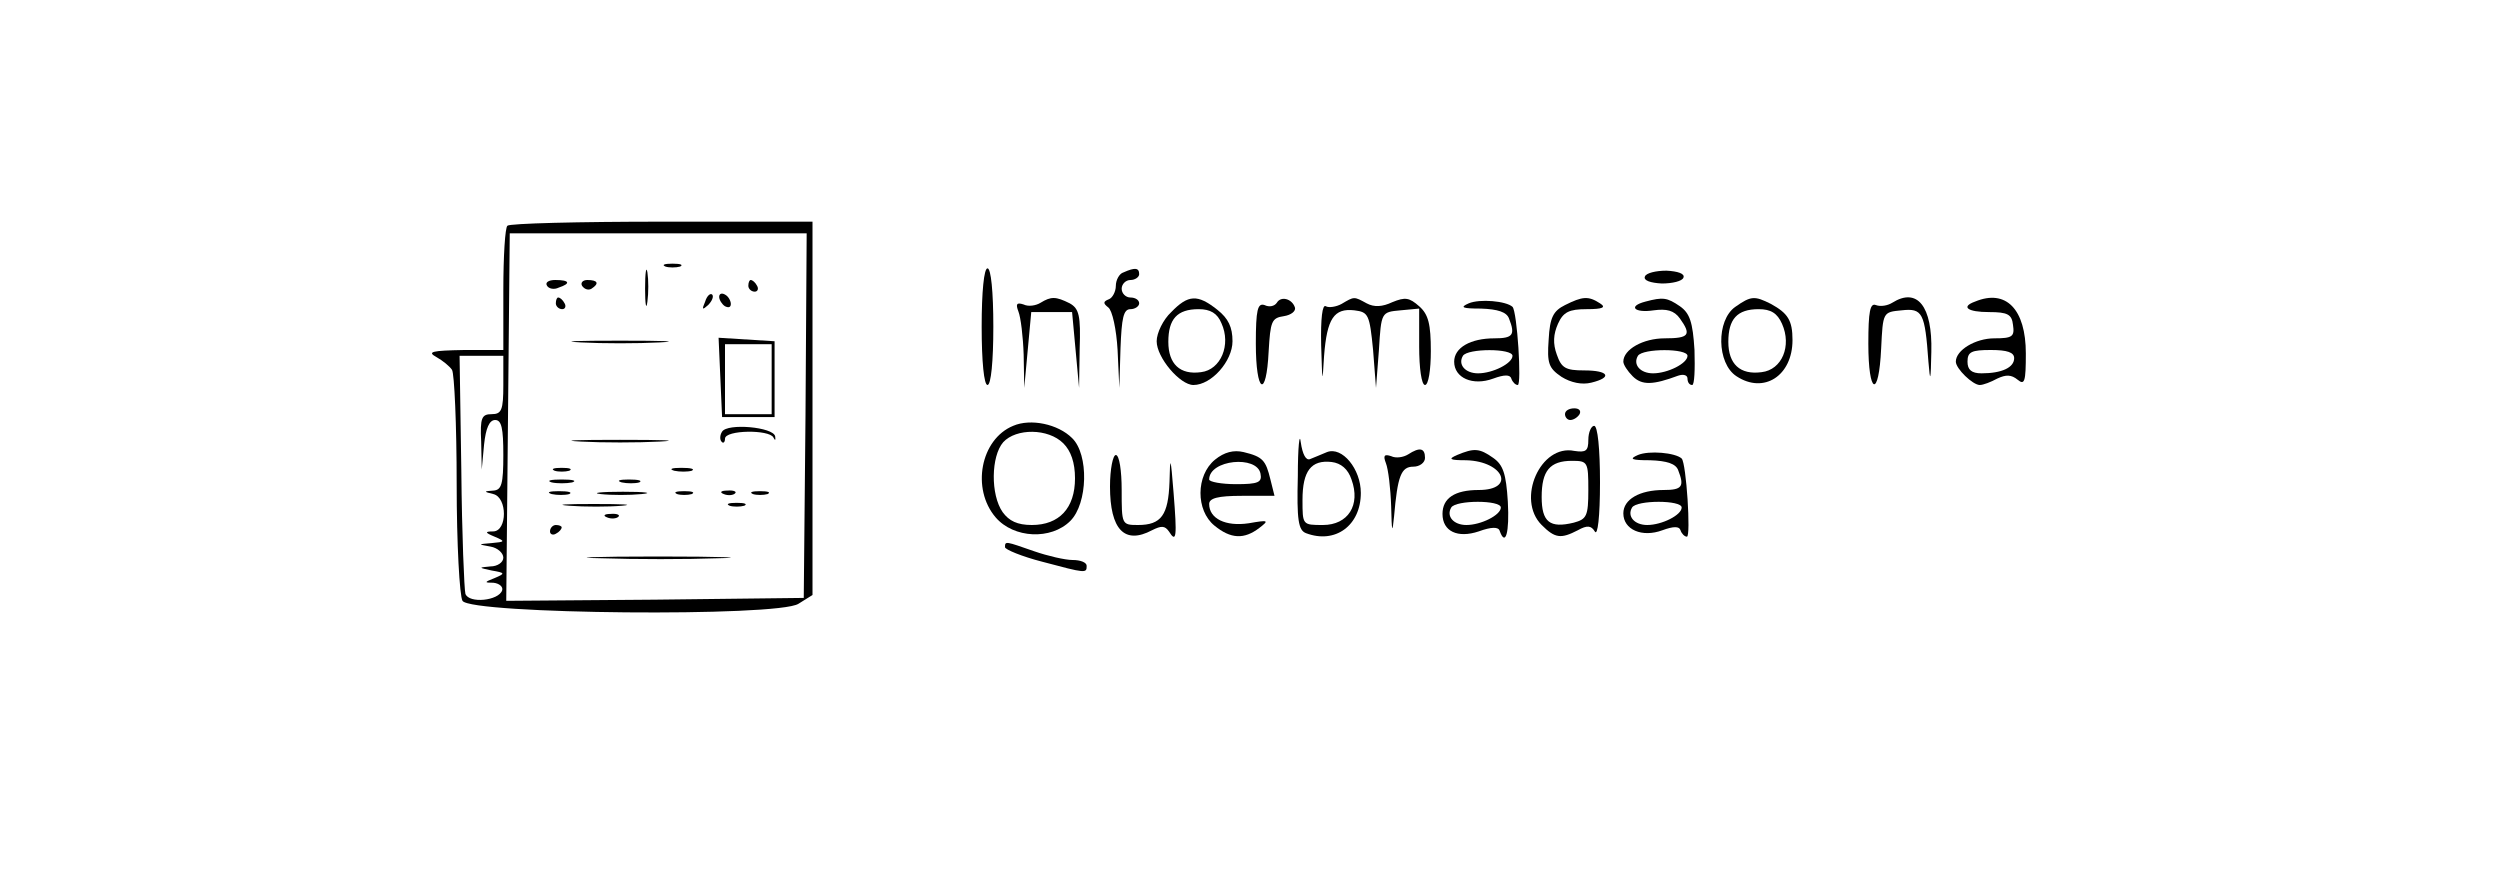 <?xml version="1.0" standalone="no"?>
<!DOCTYPE svg PUBLIC "-//W3C//DTD SVG 20010904//EN"
 "http://www.w3.org/TR/2001/REC-SVG-20010904/DTD/svg10.dtd">
<svg version="1.0" xmlns="http://www.w3.org/2000/svg"
 width="200pt" height="70pt" viewBox="0 0 330 150"
 preserveAspectRatio="xMidYMid meet">

<g transform="translate(0,150) scale(0.1,-0.1)"
fill="#000000" stroke="none">
<path d="M377 1113 c-4 -3 -7 -53 -7 -110 l0 -103 -67 0 c-56 -1 -64 -3 -48
-12 11 -6 23 -16 27 -22 4 -6 8 -94 8 -196 0 -102 5 -192 10 -200 14 -23 541
-28 576 -5 l24 15 0 320 0 320 -258 0 c-142 0 -262 -3 -265 -7z m511 -325 l-3
-313 -255 -3 -255 -2 3 315 3 315 254 0 255 0 -2 -312z m-518 52 c0 -43 -3
-50 -20 -50 -17 0 -20 -6 -18 -47 l1 -48 4 43 c3 28 9 42 19 42 11 0 14 -14
14 -60 0 -50 -3 -60 -17 -61 -17 -1 -17 -2 0 -6 24 -6 24 -63 0 -64 -15 0 -15
-2 2 -9 19 -8 18 -9 -5 -11 -24 -2 -24 -2 -2 -6 12 -2 22 -11 22 -19 0 -8 -10
-15 -22 -15 -21 -2 -21 -2 2 -7 23 -4 24 -5 5 -13 -18 -7 -18 -8 -2 -8 10 -1
17 -7 15 -13 -6 -18 -57 -23 -63 -6 -2 7 -6 102 -7 211 l-3 197 38 0 37 0 0
-50z"/>
<path d="M613 1005 c0 -27 2 -38 4 -22 2 15 2 37 0 50 -2 12 -4 0 -4 -28z"/>
<path d="M648 1043 c6 -2 18 -2 25 0 6 3 1 5 -13 5 -14 0 -19 -2 -12 -5z"/>
<path d="M445 1010 c3 -5 12 -7 20 -3 21 7 19 13 -6 13 -11 0 -18 -4 -14 -10z"/>
<path d="M505 1010 c4 -6 11 -8 16 -5 14 9 11 15 -7 15 -8 0 -12 -5 -9 -10z"/>
<path d="M790 1010 c0 -5 5 -10 11 -10 5 0 7 5 4 10 -3 6 -8 10 -11 10 -2 0
-4 -4 -4 -10z"/>
<path d="M716 983 c-6 -14 -5 -15 5 -6 7 7 10 15 7 18 -3 3 -9 -2 -12 -12z"/>
<path d="M740 991 c0 -5 5 -13 10 -16 6 -3 10 -2 10 4 0 5 -4 13 -10 16 -5 3
-10 2 -10 -4z"/>
<path d="M460 980 c0 -5 5 -10 11 -10 5 0 7 5 4 10 -3 6 -8 10 -11 10 -2 0 -4
-4 -4 -10z"/>
<path d="M503 913 c37 -2 97 -2 135 0 37 2 6 3 -68 3 -74 0 -105 -1 -67 -3z"/>
<path d="M742 853 l3 -68 45 0 45 0 0 65 0 65 -48 3 -48 3 3 -68z m88 -3 l0
-60 -40 0 -40 0 0 60 0 60 40 0 40 0 0 -60z"/>
<path d="M745 760 c-4 -6 -4 -14 -1 -17 3 -4 6 -1 6 5 0 15 76 16 83 2 3 -6 4
-5 3 2 -3 16 -82 23 -91 8z"/>
<path d="M503 743 c37 -2 97 -2 135 0 37 2 6 3 -68 3 -74 0 -105 -1 -67 -3z"/>
<path d="M458 693 c6 -2 18 -2 25 0 6 3 1 5 -13 5 -14 0 -19 -2 -12 -5z"/>
<path d="M663 693 c9 -2 23 -2 30 0 6 3 -1 5 -18 5 -16 0 -22 -2 -12 -5z"/>
<path d="M453 673 c9 -2 25 -2 35 0 9 3 1 5 -18 5 -19 0 -27 -2 -17 -5z"/>
<path d="M573 673 c9 -2 23 -2 30 0 6 3 -1 5 -18 5 -16 0 -22 -2 -12 -5z"/>
<path d="M453 653 c9 -2 23 -2 30 0 6 3 -1 5 -18 5 -16 0 -22 -2 -12 -5z"/>
<path d="M537 653 c18 -2 50 -2 70 0 21 2 7 4 -32 4 -38 0 -55 -2 -38 -4z"/>
<path d="M668 653 c6 -2 18 -2 25 0 6 3 1 5 -13 5 -14 0 -19 -2 -12 -5z"/>
<path d="M748 653 c7 -3 16 -2 19 1 4 3 -2 6 -13 5 -11 0 -14 -3 -6 -6z"/>
<path d="M798 653 c6 -2 18 -2 25 0 6 3 1 5 -13 5 -14 0 -19 -2 -12 -5z"/>
<path d="M483 633 c26 -2 67 -2 90 0 23 2 2 3 -48 3 -49 0 -68 -1 -42 -3z"/>
<path d="M758 633 c6 -2 18 -2 25 0 6 3 1 5 -13 5 -14 0 -19 -2 -12 -5z"/>
<path d="M548 613 c7 -3 16 -2 19 1 4 3 -2 6 -13 5 -11 0 -14 -3 -6 -6z"/>
<path d="M450 589 c0 -5 5 -7 10 -4 6 3 10 8 10 11 0 2 -4 4 -10 4 -5 0 -10
-5 -10 -11z"/>
<path d="M538 543 c57 -2 147 -2 200 0 53 1 7 3 -103 3 -110 0 -154 -2 -97 -3z"/>
<path d="M1190 940 c0 -60 4 -100 10 -100 6 0 10 40 10 100 0 60 -4 100 -10
100 -6 0 -10 -40 -10 -100z"/>
<path d="M1433 1033 c-7 -2 -13 -13 -13 -23 0 -10 -6 -21 -12 -23 -10 -4 -10
-7 -1 -14 7 -5 14 -38 16 -73 l3 -65 2 68 c2 52 5 67 17 67 8 0 15 5 15 10 0
6 -7 10 -15 10 -8 0 -15 7 -15 15 0 8 7 15 15 15 8 0 15 5 15 10 0 11 -7 12
-27 3z"/>
<path d="M2327 1026 c-3 -7 10 -11 29 -12 18 0 35 4 37 10 3 7 -10 11 -29 12
-18 0 -35 -4 -37 -10z"/>
<path d="M1291 981 c-8 -5 -21 -7 -29 -3 -12 4 -14 1 -9 -12 4 -10 8 -43 9
-74 l1 -57 6 65 6 65 35 0 35 0 6 -65 6 -65 1 67 c2 57 -1 69 -17 78 -24 12
-32 12 -50 1z"/>
<path d="M1515 965 c-14 -13 -25 -36 -25 -50 0 -28 40 -75 63 -75 31 0 67 41
67 75 0 24 -7 39 -26 54 -34 27 -50 26 -79 -4z m86 -19 c17 -37 -1 -80 -35
-84 -36 -5 -56 14 -56 52 0 39 15 56 52 56 20 0 32 -7 39 -24z"/>
<path d="M1696 981 c-4 -6 -13 -8 -21 -4 -12 4 -15 -8 -15 -66 0 -85 18 -96
22 -13 3 51 5 57 26 60 13 2 21 9 19 15 -5 15 -24 20 -31 8z"/>
<path d="M1807 979 c-9 -5 -22 -7 -27 -4 -6 4 -9 -21 -8 -67 2 -66 2 -68 5
-18 5 64 17 82 52 78 24 -3 26 -7 32 -68 l5 -65 5 65 c4 65 4 65 37 68 l32 3
0 -65 c0 -37 4 -66 10 -66 6 0 10 26 10 58 0 46 -4 63 -20 77 -17 15 -24 16
-46 7 -17 -8 -31 -9 -44 -2 -22 12 -21 12 -43 -1z"/>
<path d="M2025 980 c-16 -7 -11 -9 21 -9 29 -1 44 -6 48 -17 11 -28 7 -34 -25
-34 -41 0 -69 -16 -69 -40 0 -28 32 -42 67 -29 19 7 29 7 31 0 2 -6 7 -11 11
-11 7 0 -1 126 -9 134 -11 10 -56 14 -75 6z m75 -90 c0 -13 -34 -30 -59 -30
-22 0 -35 15 -26 30 8 13 85 13 85 0z"/>
<path d="M2190 977 c-20 -10 -26 -21 -28 -59 -3 -41 0 -49 22 -64 16 -10 35
-14 51 -10 37 9 30 21 -12 21 -32 0 -39 4 -47 27 -7 19 -6 35 2 53 9 20 19 25
49 25 28 0 34 3 23 10 -20 13 -30 12 -60 -3z"/>
<path d="M2328 983 c-31 -8 -19 -20 14 -15 22 3 35 0 45 -14 20 -28 16 -34
-26 -34 -37 0 -71 -19 -71 -40 0 -5 7 -16 16 -25 16 -16 35 -15 78 1 9 3 16 1
16 -5 0 -6 3 -11 8 -11 4 0 5 27 4 60 -3 48 -8 63 -25 75 -22 15 -29 16 -59 8z
m72 -93 c0 -13 -34 -30 -59 -30 -22 0 -35 15 -26 30 8 13 85 13 85 0z"/>
<path d="M2482 974 c-33 -23 -32 -97 2 -119 47 -31 96 1 96 62 0 34 -8 46 -37
62 -28 14 -34 14 -61 -5z m80 -29 c17 -38 0 -79 -35 -83 -37 -5 -57 14 -57 52
0 39 15 56 52 56 21 0 32 -7 40 -25z"/>
<path d="M2751 981 c-8 -5 -20 -7 -28 -4 -10 4 -13 -11 -13 -66 0 -88 18 -95
22 -8 3 62 3 62 35 65 36 4 40 -4 46 -88 3 -37 4 -34 5 17 2 78 -24 111 -67
84z"/>
<path d="M2893 983 c-25 -9 -13 -18 24 -18 32 0 39 -4 41 -22 3 -20 -1 -23
-32 -23 -32 0 -66 -20 -66 -40 0 -12 29 -40 41 -40 6 0 19 5 30 11 15 7 24 7
35 -2 12 -10 14 -3 14 45 0 76 -34 111 -87 89z m67 -97 c0 -16 -21 -26 -56
-26 -17 0 -24 6 -24 20 0 17 7 20 40 20 28 0 40 -4 40 -14z"/>
<path d="M2190 790 c0 -5 4 -10 9 -10 6 0 13 5 16 10 3 6 -1 10 -9 10 -9 0
-16 -4 -16 -10z"/>
<path d="M1244 770 c-56 -23 -72 -108 -30 -157 31 -36 95 -39 128 -6 30 30 32
114 3 142 -24 24 -71 34 -101 21z m86 -30 c13 -13 20 -33 20 -60 0 -51 -27
-80 -74 -80 -25 0 -39 7 -50 22 -21 30 -20 96 1 120 22 24 77 24 103 -2z"/>
<path d="M1732 684 c-2 -76 1 -93 14 -98 50 -19 94 13 94 69 0 41 -32 80 -58
70 -9 -4 -22 -9 -29 -12 -7 -3 -13 8 -16 29 -2 18 -5 -8 -5 -58z m92 -6 c16
-44 -6 -78 -49 -78 -35 0 -35 0 -35 43 0 50 15 69 50 65 16 -2 28 -12 34 -30z"/>
<path d="M2230 746 c0 -19 -4 -22 -24 -19 -58 12 -100 -83 -56 -127 23 -23 33
-24 62 -9 16 9 23 8 29 -2 5 -9 9 25 9 84 0 58 -4 97 -10 97 -5 0 -10 -11 -10
-24z m0 -86 c0 -45 -3 -50 -25 -56 -41 -10 -55 1 -55 44 0 45 14 62 52 62 27
0 28 -2 28 -50z"/>
<path d="M1590 712 c-33 -27 -33 -87 -1 -113 28 -23 51 -24 77 -4 17 13 16 14
-18 8 -40 -6 -68 8 -68 33 0 10 15 14 56 14 l56 0 -7 28 c-8 33 -13 39 -46 47
-17 4 -33 0 -49 -13z m78 -24 c3 -15 -4 -18 -42 -18 -25 0 -46 4 -46 8 0 34
82 42 88 10z"/>
<path d="M1921 721 c-8 -5 -21 -7 -29 -3 -12 4 -14 1 -9 -12 4 -10 8 -43 9
-74 1 -45 2 -48 5 -17 6 69 12 85 33 85 11 0 20 7 20 15 0 17 -9 19 -29 6z"/>
<path d="M2005 720 c-16 -7 -13 -9 16 -9 64 -2 85 -51 21 -51 -41 0 -62 -14
-62 -41 0 -30 26 -42 62 -30 22 8 34 8 36 1 10 -28 17 -3 14 50 -3 48 -8 63
-25 75 -24 17 -33 17 -62 5z m75 -90 c0 -13 -34 -30 -59 -30 -22 0 -35 15 -26
30 8 13 85 13 85 0z"/>
<path d="M2315 720 c-16 -7 -11 -9 21 -9 29 -1 44 -6 48 -17 11 -28 7 -34 -25
-34 -41 0 -69 -16 -69 -40 0 -28 32 -42 67 -29 19 7 29 7 31 0 2 -6 7 -11 11
-11 7 0 -1 126 -9 134 -11 10 -56 14 -75 6z m75 -90 c0 -13 -34 -30 -59 -30
-22 0 -35 15 -26 30 8 13 85 13 85 0z"/>
<path d="M1410 666 c0 -74 25 -100 72 -75 16 8 22 8 29 -2 13 -21 14 -9 8 66
-5 63 -6 65 -7 19 -2 -57 -14 -74 -54 -74 -28 0 -28 1 -28 60 0 33 -4 60 -10
60 -5 0 -10 -24 -10 -54z"/>
<path d="M1230 562 c0 -4 29 -16 64 -25 75 -20 76 -20 76 -7 0 6 -11 10 -24
10 -13 0 -43 7 -66 15 -49 17 -50 18 -50 7z"/>
</g>
</svg>
